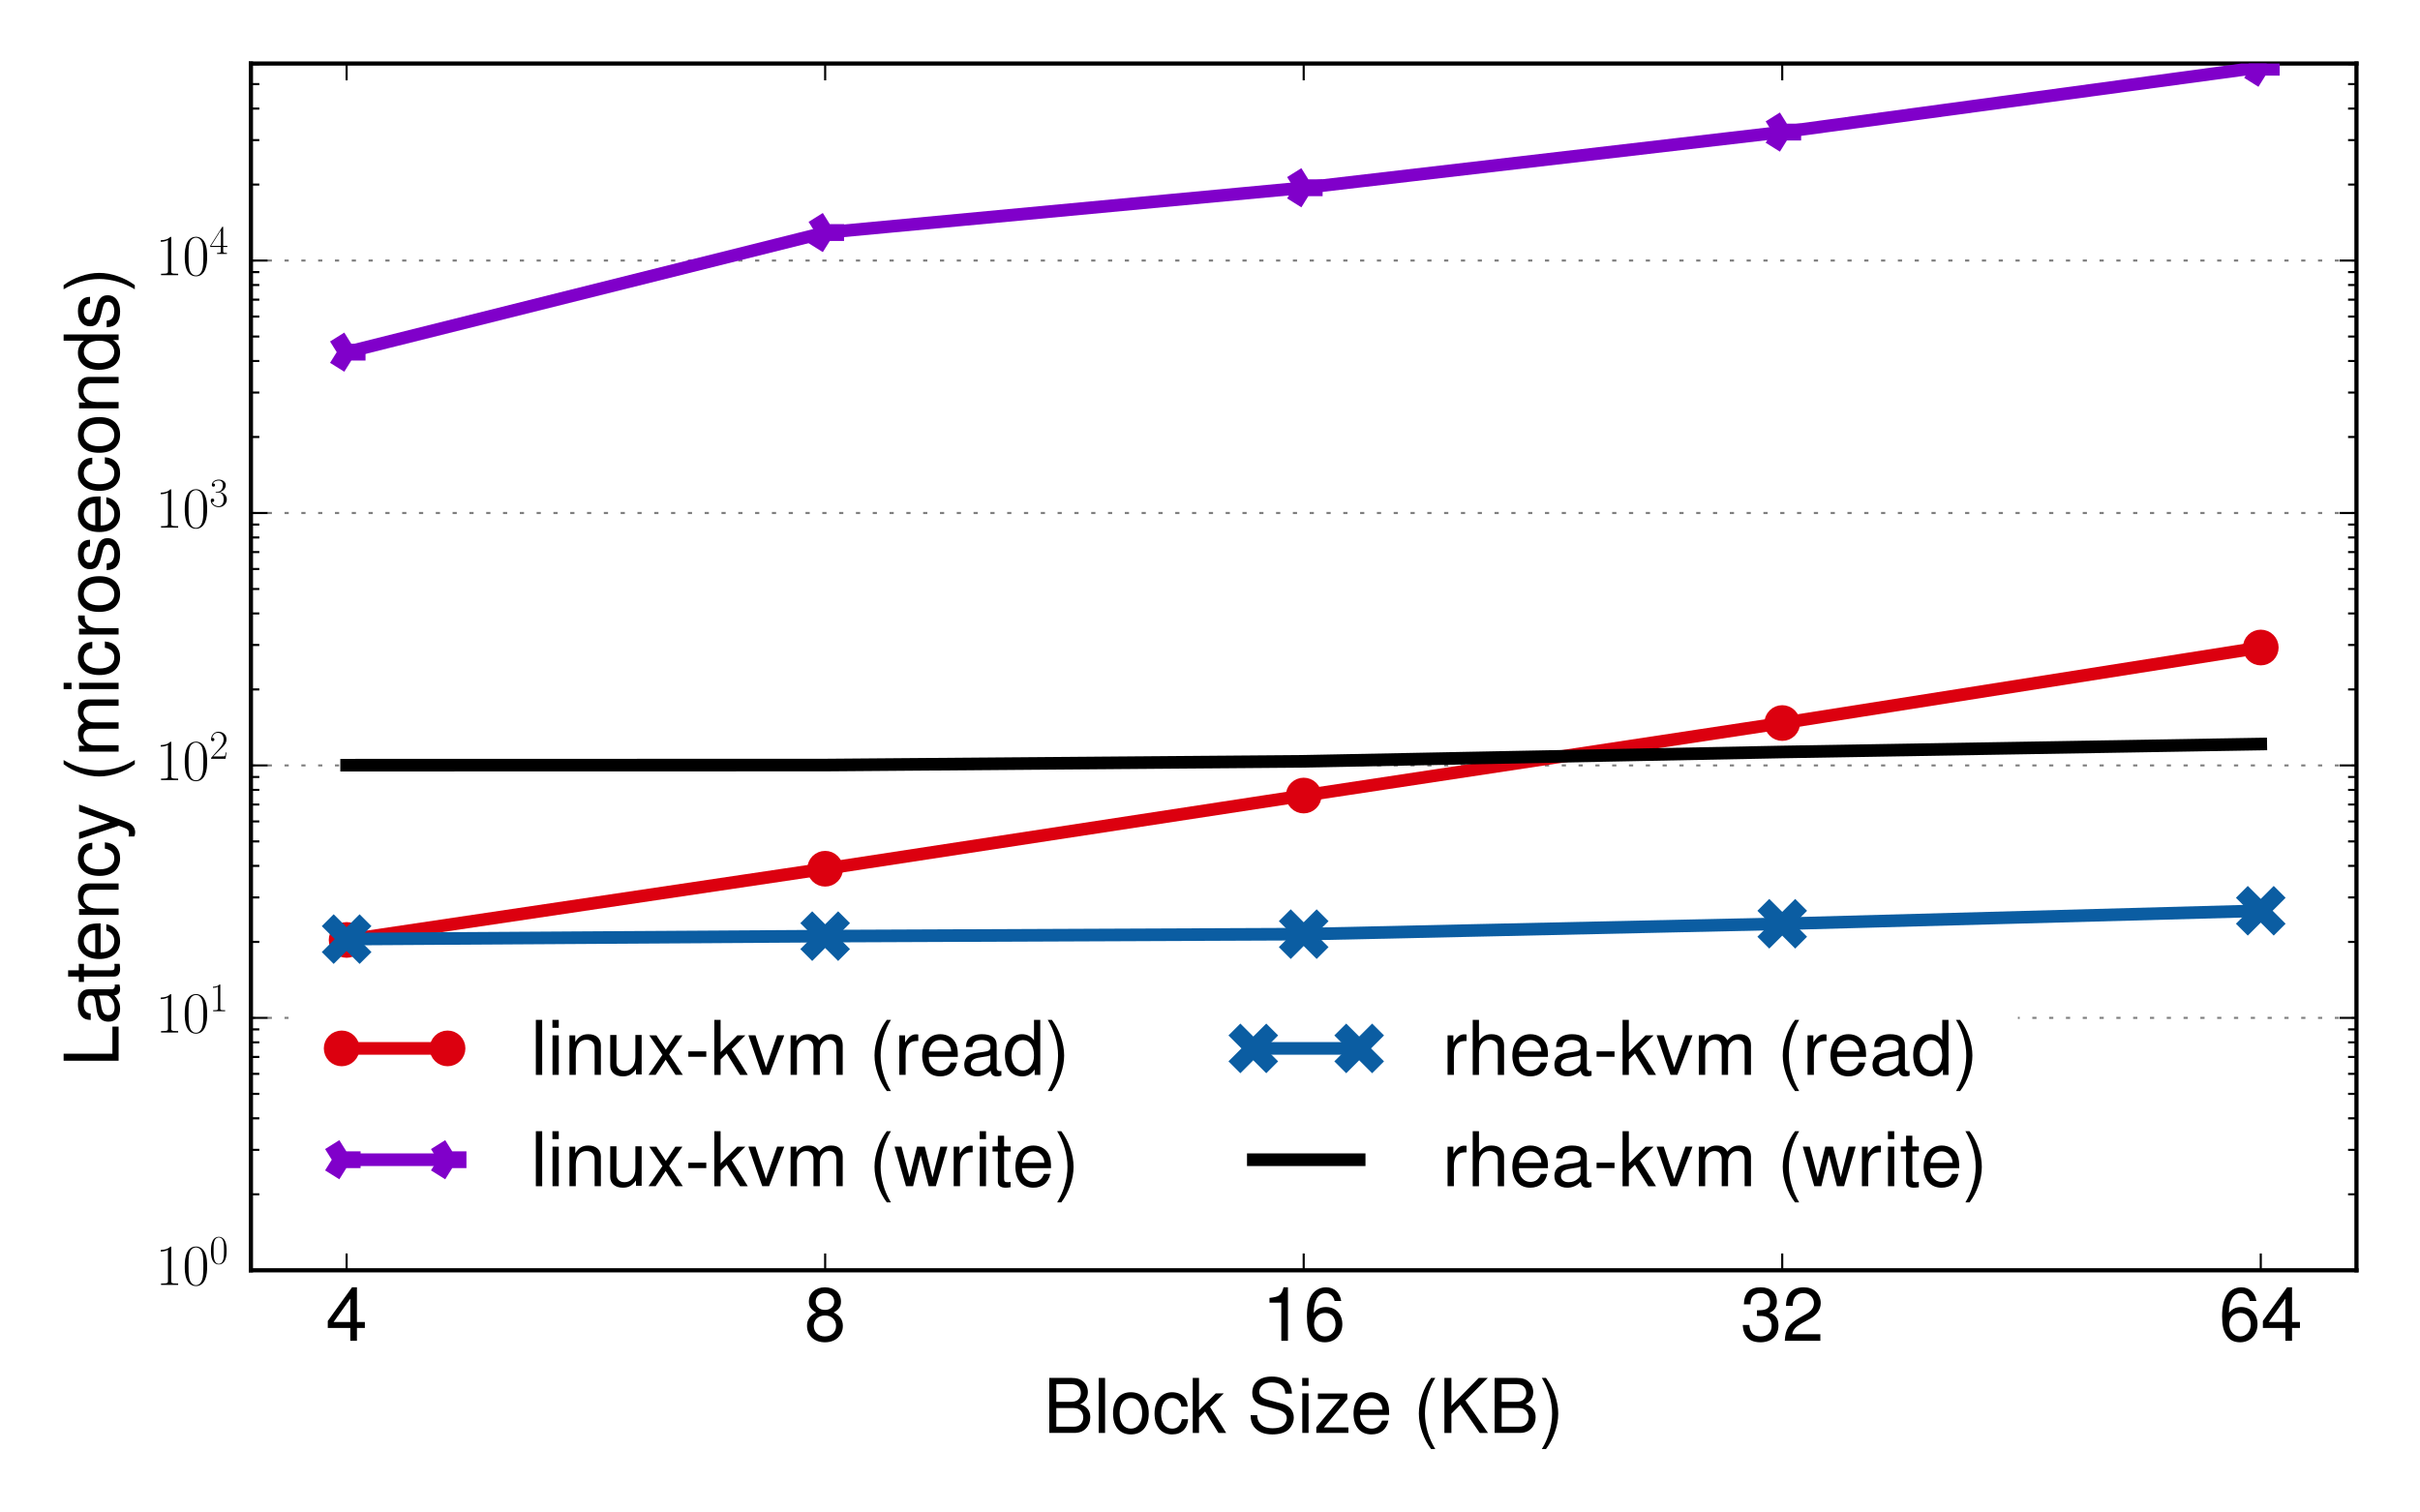<?xml version="1.0" encoding="utf-8" standalone="no"?>
<!DOCTYPE svg PUBLIC "-//W3C//DTD SVG 1.1//EN"
  "http://www.w3.org/Graphics/SVG/1.1/DTD/svg11.dtd">
<!-- Created with matplotlib (https://matplotlib.org/) -->
<svg height="360pt" version="1.1" viewBox="0 0 576 360" width="576pt" xmlns="http://www.w3.org/2000/svg" xmlns:xlink="http://www.w3.org/1999/xlink">
 <defs>
  <style type="text/css">*{stroke-linecap:butt;stroke-linejoin:round;}</style>
 </defs>
 <g id="figure_1">
  <g id="patch_1">
   <path d="M 0 360 
L 576 360 
L 576 0 
L 0 0 
z
" style="fill:#ffffff;"/>
  </g>
  <g id="axes_1">
   <g id="patch_2">
    <path d="M 59.723 302.355 
L 560.88 302.355 
L 560.88 15.12 
L 59.723 15.12 
z
" style="fill:#ffffff;"/>
   </g>
   <g id="patch_3">
    <path d="M 59.723 302.355 
L 59.723 15.12 
" style="fill:none;stroke:#000000;stroke-linecap:square;stroke-linejoin:miter;"/>
   </g>
   <g id="patch_4">
    <path d="M 560.88 302.355 
L 560.88 15.12 
" style="fill:none;stroke:#000000;stroke-linecap:square;stroke-linejoin:miter;"/>
   </g>
   <g id="patch_5">
    <path d="M 59.723 302.355 
L 560.88 302.355 
" style="fill:none;stroke:#000000;stroke-linecap:square;stroke-linejoin:miter;"/>
   </g>
   <g id="patch_6">
    <path d="M 59.723 15.12 
L 560.88 15.12 
" style="fill:none;stroke:#000000;stroke-linecap:square;stroke-linejoin:miter;"/>
   </g>
   <g id="matplotlib.axis_1">
    <g id="xtick_1">
     <g id="line2d_1">
      <defs>
       <path d="M 0 0 
L 0 -4 
" id="m02cb64e9cc" style="stroke:#000000;stroke-width:0.5;"/>
      </defs>
      <g>
       <use style="stroke:#000000;stroke-width:0.5;" x="82.502" xlink:href="#m02cb64e9cc" y="302.355"/>
      </g>
     </g>
     <g id="line2d_2">
      <defs>
       <path d="M 0 0 
L 0 4 
" id="m6ce8728f69" style="stroke:#000000;stroke-width:0.5;"/>
      </defs>
      <g>
       <use style="stroke:#000000;stroke-width:0.5;" x="82.502" xlink:href="#m6ce8728f69" y="15.12"/>
      </g>
     </g>
     <g id="text_1">
      <!-- 4 -->
      <g transform="translate(77.517 319.132)scale(0.18 -0.18)">
       <defs>
        <path d="M 32.703 17 
L 32.703 0 
L 41.5 0 
L 41.5 17 
L 52 17 
L 52 24.906 
L 41.5 24.906 
L 41.5 71.016 
L 35 71.016 
L 2.797 26.312 
L 2.797 17 
z
M 32.703 24.906 
L 10.5 24.906 
L 32.703 55.984 
z
" id="Nimbus_Sans_L_Regular-52"/>
       </defs>
       <use transform="scale(0.996)" xlink:href="#Nimbus_Sans_L_Regular-52"/>
      </g>
     </g>
    </g>
    <g id="xtick_2">
     <g id="line2d_3">
      <g>
       <use style="stroke:#000000;stroke-width:0.5;" x="196.402" xlink:href="#m02cb64e9cc" y="302.355"/>
      </g>
     </g>
     <g id="line2d_4">
      <g>
       <use style="stroke:#000000;stroke-width:0.5;" x="196.402" xlink:href="#m6ce8728f69" y="15.12"/>
      </g>
     </g>
     <g id="text_2">
      <!-- 8 -->
      <g transform="translate(191.417 319.132)scale(0.18 -0.18)">
       <defs>
        <path d="M 39.094 37.484 
C 46.406 41.875 48.797 45.469 48.797 52.156 
C 48.797 63.219 40.094 71 27.5 71 
C 15 71 6.203 63.219 6.203 52.156 
C 6.203 45.578 8.594 41.984 15.797 37.484 
C 7.703 33.594 3.703 27.719 3.703 19.938 
C 3.703 6.969 13.5 -2 27.5 -2 
C 41.5 -2 51.297 6.984 51.297 19.844 
C 51.297 27.719 47.297 33.594 39.094 37.484 
z
M 27.5 63.188 
C 35 63.188 39.797 58.812 39.797 51.953 
C 39.797 45.375 34.906 41 27.5 41 
C 20.094 41 15.203 45.375 15.203 52.047 
C 15.203 58.812 20.094 63.188 27.5 63.188 
z
M 27.5 33.578 
C 36.297 33.578 42.297 28 42.297 19.734 
C 42.297 11.391 36.297 5.812 27.297 5.812 
C 18.703 5.812 12.703 11.484 12.703 19.734 
C 12.703 28 18.703 33.578 27.5 33.578 
z
" id="Nimbus_Sans_L_Regular-56"/>
       </defs>
       <use transform="scale(0.996)" xlink:href="#Nimbus_Sans_L_Regular-56"/>
      </g>
     </g>
    </g>
    <g id="xtick_3">
     <g id="line2d_5">
      <g>
       <use style="stroke:#000000;stroke-width:0.5;" x="310.301" xlink:href="#m02cb64e9cc" y="302.355"/>
      </g>
     </g>
     <g id="line2d_6">
      <g>
       <use style="stroke:#000000;stroke-width:0.5;" x="310.301" xlink:href="#m6ce8728f69" y="15.12"/>
      </g>
     </g>
     <g id="text_3">
      <!-- 16 -->
      <g transform="translate(300.331 319.132)scale(0.18 -0.18)">
       <defs>
        <path d="M 25.906 50.594 
L 25.906 0 
L 34.703 0 
L 34.703 71.016 
L 28.906 71.016 
C 25.797 60.109 23.797 58.609 10.203 56.906 
L 10.203 50.594 
z
" id="Nimbus_Sans_L_Regular-49"/>
        <path d="M 49.797 52.844 
C 48.094 64.234 40.5 71 29.703 71 
C 21.906 71 14.906 67.219 10.703 60.938 
C 6.297 54.062 4.297 45.375 4.297 32.516 
C 4.297 20.641 6.094 13.062 10.297 6.781 
C 14.094 1.078 20.297 -2 28.094 -2 
C 41.594 -2 51.297 8.094 51.297 22.109 
C 51.297 35.438 42.297 44.812 29.594 44.812 
C 22.594 44.812 17.094 42.109 13.297 36.906 
C 13.406 53.812 19 63.188 29.094 63.188 
C 35.297 63.188 39.594 59.422 41 52.844 
z
M 28.5 37 
C 37 37 42.297 31.031 42.297 21.406 
C 42.297 12.391 36.297 5.812 28.203 5.812 
C 20 5.812 13.797 12.703 13.797 21.906 
C 13.797 30.828 19.797 37 28.5 37 
z
" id="Nimbus_Sans_L_Regular-54"/>
       </defs>
       <use transform="scale(0.996)" xlink:href="#Nimbus_Sans_L_Regular-49"/>
       <use transform="translate(55.392 0)scale(0.996)" xlink:href="#Nimbus_Sans_L_Regular-54"/>
      </g>
     </g>
    </g>
    <g id="xtick_4">
     <g id="line2d_7">
      <g>
       <use style="stroke:#000000;stroke-width:0.5;" x="424.201" xlink:href="#m02cb64e9cc" y="302.355"/>
      </g>
     </g>
     <g id="line2d_8">
      <g>
       <use style="stroke:#000000;stroke-width:0.5;" x="424.201" xlink:href="#m6ce8728f69" y="15.12"/>
      </g>
     </g>
     <g id="text_4">
      <!-- 32 -->
      <g transform="translate(414.23 319.132)scale(0.18 -0.18)">
       <defs>
        <path d="M 22.094 33 
L 23.203 33 
L 26.906 33 
C 36.594 33 41.594 28.594 41.594 20.062 
C 41.594 11.125 36.094 5.812 26.906 5.812 
C 17.297 5.812 12.594 10.641 12 21.016 
L 3.203 21.016 
C 3.594 15.281 4.594 11.562 6.297 8.344 
C 9.906 1.516 16.906 -2 26.594 -2 
C 41.203 -2 50.594 6.734 50.594 20.203 
C 50.594 29.25 47.094 34.281 38.594 37.203 
C 45.203 39.781 48.5 44.719 48.5 51.734 
C 48.5 63.781 40.406 71 26.906 71 
C 12.594 71 5 63.281 4.703 48.359 
L 13.5 48.359 
C 13.594 52.594 14 54.953 15.094 57.109 
C 17.094 60.938 21.5 63.297 27 63.297 
C 34.797 63.297 39.5 58.75 39.5 51.359 
C 39.5 46.422 37.703 43.453 33.797 41.891 
C 31.406 40.906 28.297 40.5 22.094 40.5 
z
" id="Nimbus_Sans_L_Regular-51"/>
        <path d="M 50.594 8.719 
L 13.297 8.719 
C 14.203 14.531 17.406 18.234 26.094 23.344 
L 36.094 28.75 
C 46 34.156 51.094 41.453 51.094 50.172 
C 51.094 56.078 48.703 61.594 44.5 65.391 
C 40.297 69.203 35.094 71 28.406 71 
C 19.406 71 12.703 67.797 8.797 61.797 
C 6.297 57.984 5.203 53.578 5 46.359 
L 13.797 46.359 
C 14.094 51.172 14.703 54.078 15.906 56.375 
C 18.203 60.688 22.797 63.297 28.094 63.297 
C 36.094 63.297 42.094 57.578 42.094 49.969 
C 42.094 44.359 38.797 39.547 32.5 35.953 
L 23.297 30.75 
C 8.5 22.344 4.203 15.625 3.406 0 
L 50.594 0 
z
" id="Nimbus_Sans_L_Regular-50"/>
       </defs>
       <use transform="scale(0.996)" xlink:href="#Nimbus_Sans_L_Regular-51"/>
       <use transform="translate(55.392 0)scale(0.996)" xlink:href="#Nimbus_Sans_L_Regular-50"/>
      </g>
     </g>
    </g>
    <g id="xtick_5">
     <g id="line2d_9">
      <g>
       <use style="stroke:#000000;stroke-width:0.5;" x="538.1" xlink:href="#m02cb64e9cc" y="302.355"/>
      </g>
     </g>
     <g id="line2d_10">
      <g>
       <use style="stroke:#000000;stroke-width:0.5;" x="538.1" xlink:href="#m6ce8728f69" y="15.12"/>
      </g>
     </g>
     <g id="text_5">
      <!-- 64 -->
      <g transform="translate(528.13 319.132)scale(0.18 -0.18)">
       <use transform="scale(0.996)" xlink:href="#Nimbus_Sans_L_Regular-54"/>
       <use transform="translate(55.392 0)scale(0.996)" xlink:href="#Nimbus_Sans_L_Regular-52"/>
      </g>
     </g>
    </g>
    <g id="text_6">
     <!-- Block Size (KB) -->
     <g transform="translate(248.335 341.06)scale(0.18 -0.18)">
      <defs>
       <path d="M 7.906 0 
L 40.797 0 
C 47.703 0 52.797 1.891 56.703 6.062 
C 60.297 9.828 62.297 14.984 62.297 20.656 
C 62.297 29.391 58.297 34.641 49 38.219 
C 55.594 41.359 59.094 46.812 59.094 54.297 
C 59.094 59.641 57.094 64.406 53.297 67.844 
C 49.5 71.375 44.5 73 37.5 73 
L 7.906 73 
z
M 17.203 41.219 
L 17.203 64.781 
L 35.203 64.781 
C 40.406 64.781 43.297 64.062 45.797 62.141 
C 48.406 60.109 49.797 57.062 49.797 52.984 
C 49.797 49.031 48.406 45.891 45.797 43.844 
C 43.297 41.922 40.406 41.219 35.203 41.219 
z
M 17.203 8.219 
L 17.203 33 
L 39.906 33 
C 44.406 33 47.406 31.906 49.594 29.547 
C 51.797 27.266 53 24.109 53 20.562 
C 53 17.109 51.797 13.953 49.594 11.672 
C 47.406 9.297 44.406 8.219 39.906 8.219 
z
" id="Nimbus_Sans_L_Regular-66"/>
       <path d="M 15.203 73 
L 6.797 73 
L 6.797 -0.031 
L 15.203 -0.031 
z
" id="Nimbus_Sans_L_Regular-108"/>
       <path d="M 27.203 54 
C 12.5 54 3.594 43.531 3.594 25.984 
C 3.594 8.453 12.406 -2 27.297 -2 
C 42 -2 51 8.453 51 25.594 
C 51 43.625 42.297 54 27.203 54 
z
M 27.297 46.281 
C 36.703 46.281 42.297 38.625 42.297 25.703 
C 42.297 13.453 36.5 5.703 27.297 5.703 
C 18 5.703 12.297 13.359 12.297 25.984 
C 12.297 38.531 18 46.281 27.297 46.281 
z
" id="Nimbus_Sans_L_Regular-111"/>
       <path d="M 47.094 34.938 
C 46.703 40.031 45.594 43.328 43.594 46.219 
C 40 51.109 33.703 54 26.406 54 
C 12.297 54 3.094 42.844 3.094 25.5 
C 3.094 8.656 12.094 -2 26.297 -2 
C 38.797 -2 46.703 5.469 47.703 18.234 
L 39.297 18.234 
C 37.906 9.875 33.594 5.703 26.5 5.703 
C 17.297 5.703 11.797 13.172 11.797 25.5 
C 11.797 38.531 17.203 46.281 26.297 46.281 
C 33.297 46.281 37.703 42.203 38.703 34.938 
z
" id="Nimbus_Sans_L_Regular-99"/>
       <path d="M 14.094 73 
L 5.797 73 
L 5.797 -0.031 
L 14.094 -0.031 
L 14.094 20.406 
L 22.203 28.422 
L 39.906 -0.031 
L 50.203 -0.031 
L 28.797 34.328 
L 47 52.453 
L 36.297 52.453 
L 14.094 30.219 
z
" id="Nimbus_Sans_L_Regular-107"/>
       <path d="M 59.594 52.109 
C 59.5 66.484 49.703 74.812 32.906 74.812 
C 16.906 74.812 7 66.562 7 53.281 
C 7 44.328 11.703 38.703 21.297 36.188 
L 39.406 31.359 
C 48.594 28.938 52.797 25.219 52.797 19.484 
C 52.797 15.547 50.703 11.531 47.594 9.328 
C 44.703 7.312 40.094 6.203 34.203 6.203 
C 26.297 6.203 20.906 8.125 17.406 12.344 
C 14.703 15.562 13.5 19.094 13.594 23.609 
L 4.797 23.609 
C 4.906 16.891 6.203 12.469 9.094 8.438 
C 14.094 1.609 22.5 -2 33.594 -2 
C 42.297 -2 49.406 0.016 54.094 3.625 
C 59 7.547 62.094 14.078 62.094 20.422 
C 62.094 29.469 56.5 36.109 46.594 38.828 
L 28.297 43.766 
C 19.5 46.172 16.297 48.984 16.297 54.625 
C 16.297 62.062 22.797 67 32.594 67 
C 44.203 67 50.703 61.672 50.797 52.109 
z
" id="Nimbus_Sans_L_Regular-83"/>
       <path d="M 15 52.484 
L 6.703 52.484 
L 6.703 0 
L 15 0 
z
M 15 73 
L 6.594 73 
L 6.594 62.484 
L 15 62.484 
z
" id="Nimbus_Sans_L_Regular-105"/>
       <path d="M 44.297 52.312 
L 5.203 52.312 
L 5.203 45 
L 34.406 45 
L 3.094 7.516 
L 3.094 0 
L 45.703 0 
L 45.703 7.312 
L 13.203 7.312 
L 44.297 44.906 
z
" id="Nimbus_Sans_L_Regular-122"/>
       <path d="M 51.297 23.891 
C 51.297 31.781 50.703 36.531 49.203 40.375 
C 45.797 48.859 37.797 54 28 54 
C 13.406 54 4 42.844 4 25.703 
C 4 8.547 13.094 -2 27.797 -2 
C 39.797 -2 48.094 4.844 50.203 16.312 
L 41.797 16.312 
C 39.5 9.344 34.797 5.703 28.094 5.703 
C 22.797 5.703 18.297 8.125 15.5 12.578 
C 13.5 15.594 12.797 18.641 12.703 23.891 
z
M 12.906 31 
C 13.594 40.266 19.5 46.281 27.906 46.281 
C 36.094 46.281 42.406 39.531 42.406 31 
C 42.406 31 42.406 31 42.297 31 
z
" id="Nimbus_Sans_L_Regular-101"/>
       <path d="M 23.594 73 
C 13.594 59.844 7.297 41.562 7.297 25.797 
C 7.297 9.938 13.594 -8.344 23.594 -21.5 
L 29.094 -21.5 
C 20.297 -7.141 15.406 9.734 15.406 25.797 
C 15.406 41.766 20.297 58.734 29.094 73 
z
" id="Nimbus_Sans_L_Regular-40"/>
       <path d="M 17.203 25.516 
L 29.094 37.438 
L 54.797 -0.031 
L 65.797 -0.031 
L 35.797 43.25 
L 65.5 73 
L 53.5 73 
L 17.203 36.031 
L 17.203 73 
L 7.906 73 
L 7.906 -0.031 
L 17.203 -0.031 
z
" id="Nimbus_Sans_L_Regular-75"/>
       <path d="M 9.297 -21.5 
C 19.297 -8.344 25.594 9.938 25.594 25.688 
C 25.594 41.562 19.297 59.844 9.297 73 
L 3.797 73 
C 12.594 58.641 17.5 41.766 17.5 25.688 
C 17.5 9.734 12.594 -7.25 3.797 -21.5 
z
" id="Nimbus_Sans_L_Regular-41"/>
      </defs>
      <use transform="scale(0.996)" xlink:href="#Nimbus_Sans_L_Regular-66"/>
      <use transform="translate(66.45 0)scale(0.996)" xlink:href="#Nimbus_Sans_L_Regular-108"/>
      <use transform="translate(88.567 0)scale(0.996)" xlink:href="#Nimbus_Sans_L_Regular-111"/>
      <use transform="translate(143.958 0)scale(0.996)" xlink:href="#Nimbus_Sans_L_Regular-99"/>
      <use transform="translate(191.78 0)scale(0.996)" xlink:href="#Nimbus_Sans_L_Regular-107"/>
      <use transform="translate(269.288 0)scale(0.996)" xlink:href="#Nimbus_Sans_L_Regular-83"/>
      <use transform="translate(335.738 0)scale(0.996)" xlink:href="#Nimbus_Sans_L_Regular-105"/>
      <use transform="translate(357.855 0)scale(0.996)" xlink:href="#Nimbus_Sans_L_Regular-122"/>
      <use transform="translate(406.175 0)scale(0.996)" xlink:href="#Nimbus_Sans_L_Regular-101"/>
      <use transform="translate(489.262 0)scale(0.996)" xlink:href="#Nimbus_Sans_L_Regular-40"/>
      <use transform="translate(522.437 0)scale(0.996)" xlink:href="#Nimbus_Sans_L_Regular-75"/>
      <use transform="translate(588.887 0)scale(0.996)" xlink:href="#Nimbus_Sans_L_Regular-66"/>
      <use transform="translate(655.337 0)scale(0.996)" xlink:href="#Nimbus_Sans_L_Regular-41"/>
     </g>
    </g>
   </g>
   <g id="matplotlib.axis_2">
    <g id="ytick_1">
     <g id="line2d_11">
      <path clip-path="url(#p9be9768587)" d="M 59.723 302.355 
L 560.88 302.355 
" style="fill:none;stroke:#000000;stroke-dasharray:1,3;stroke-dashoffset:0;stroke-opacity:0.5;stroke-width:0.5;"/>
     </g>
     <g id="line2d_12">
      <defs>
       <path d="M 0 0 
L 4 0 
" id="m2a36ae1ff7" style="stroke:#000000;stroke-width:0.5;"/>
      </defs>
      <g>
       <use style="stroke:#000000;stroke-width:0.5;" x="59.723" xlink:href="#m2a36ae1ff7" y="302.355"/>
      </g>
     </g>
     <g id="line2d_13">
      <defs>
       <path d="M 0 0 
L -4 0 
" id="m7492bb8a77" style="stroke:#000000;stroke-width:0.5;"/>
      </defs>
      <g>
       <use style="stroke:#000000;stroke-width:0.5;" x="560.88" xlink:href="#m7492bb8a77" y="302.355"/>
      </g>
     </g>
     <g id="text_7">
      <!-- $\mathdefault{10^{0}}$ -->
      <g transform="translate(37.048 305.838)scale(0.14 -0.14)">
       <defs>
        <path d="M 26.594 63.406 
C 26.594 65.5 26.5 65.5 25.094 65.5 
C 21.203 61.188 15.297 59.797 9.703 59.797 
C 9.406 59.797 8.906 59.797 8.797 59.5 
C 8.703 59.297 8.703 59.094 8.703 57 
C 11.797 57 17 57.594 21 59.984 
L 21 7.203 
C 21 3.688 20.797 2.5 12.203 2.5 
L 9.203 2.5 
L 9.203 0 
C 14 0 19 0 23.797 0 
C 28.594 0 33.594 0 38.406 0 
L 38.406 2.5 
L 35.406 2.5 
C 26.797 2.5 26.594 3.594 26.594 7.156 
z
" id="CMR17-49"/>
        <path d="M 42 31.641 
C 42 37.75 41.906 48.125 37.703 56.109 
C 34 63.109 28.094 65.594 22.906 65.594 
C 18.094 65.594 12 63.406 8.203 56.203 
C 4.203 48.719 3.797 39.438 3.797 31.641 
C 3.797 25.953 3.906 17.281 7 9.672 
C 11.297 -0.609 19 -2 22.906 -2 
C 27.5 -2 34.5 -0.109 38.594 9.375 
C 41.594 16.281 42 24.359 42 31.641 
z
M 22.906 -0.406 
C 16.5 -0.406 12.703 5.078 11.297 12.688 
C 10.203 18.562 10.203 27.156 10.203 32.75 
C 10.203 40.438 10.203 46.828 11.5 52.922 
C 13.406 61.391 19 64 22.906 64 
C 27 64 32.297 61.297 34.203 53.125 
C 35.5 47.438 35.594 40.734 35.594 32.75 
C 35.594 26.25 35.594 18.266 34.406 12.375 
C 32.297 1.484 26.406 -0.406 22.906 -0.406 
z
" id="CMR17-48"/>
       </defs>
       <use transform="scale(0.996)" xlink:href="#CMR17-49"/>
       <use transform="translate(45.69 0)scale(0.996)" xlink:href="#CMR17-48"/>
       <use transform="translate(91.381 36.154)scale(0.697)" xlink:href="#CMR17-48"/>
      </g>
     </g>
    </g>
    <g id="ytick_2">
     <g id="line2d_14">
      <path clip-path="url(#p9be9768587)" d="M 59.723 242.27 
L 560.88 242.27 
" style="fill:none;stroke:#000000;stroke-dasharray:1,3;stroke-dashoffset:0;stroke-opacity:0.5;stroke-width:0.5;"/>
     </g>
     <g id="line2d_15">
      <g>
       <use style="stroke:#000000;stroke-width:0.5;" x="59.723" xlink:href="#m2a36ae1ff7" y="242.27"/>
      </g>
     </g>
     <g id="line2d_16">
      <g>
       <use style="stroke:#000000;stroke-width:0.5;" x="560.88" xlink:href="#m7492bb8a77" y="242.27"/>
      </g>
     </g>
     <g id="text_8">
      <!-- $\mathdefault{10^{1}}$ -->
      <g transform="translate(37.048 245.754)scale(0.14 -0.14)">
       <use transform="scale(0.996)" xlink:href="#CMR17-49"/>
       <use transform="translate(45.69 0)scale(0.996)" xlink:href="#CMR17-48"/>
       <use transform="translate(91.381 36.154)scale(0.697)" xlink:href="#CMR17-49"/>
      </g>
     </g>
    </g>
    <g id="ytick_3">
     <g id="line2d_17">
      <path clip-path="url(#p9be9768587)" d="M 59.723 182.185 
L 560.88 182.185 
" style="fill:none;stroke:#000000;stroke-dasharray:1,3;stroke-dashoffset:0;stroke-opacity:0.5;stroke-width:0.5;"/>
     </g>
     <g id="line2d_18">
      <g>
       <use style="stroke:#000000;stroke-width:0.5;" x="59.723" xlink:href="#m2a36ae1ff7" y="182.185"/>
      </g>
     </g>
     <g id="line2d_19">
      <g>
       <use style="stroke:#000000;stroke-width:0.5;" x="560.88" xlink:href="#m7492bb8a77" y="182.185"/>
      </g>
     </g>
     <g id="text_9">
      <!-- $\mathdefault{10^{2}}$ -->
      <g transform="translate(37.048 185.669)scale(0.14 -0.14)">
       <defs>
        <path d="M 41.703 15.453 
L 39.906 15.453 
C 38.906 8.375 38.094 7.172 37.703 6.562 
C 37.203 5.766 30 5.766 28.594 5.766 
L 9.406 5.766 
C 13 9.672 20 16.75 28.5 24.953 
C 34.594 30.734 41.703 37.531 41.703 47.422 
C 41.703 59.219 32.297 66 21.797 66 
C 10.797 66 4.094 56.312 4.094 47.344 
C 4.094 43.438 7 42.938 8.203 42.938 
C 9.203 42.938 12.203 43.547 12.203 47.031 
C 12.203 50.109 9.594 51 8.203 51 
C 7.594 51 7 50.906 6.594 50.703 
C 8.5 59.219 14.297 63.406 20.406 63.406 
C 29.094 63.406 34.797 56.516 34.797 47.422 
C 34.797 38.734 29.703 31.25 24 24.75 
L 4.094 2.281 
L 4.094 0 
L 39.297 0 
z
" id="CMR17-50"/>
       </defs>
       <use transform="scale(0.996)" xlink:href="#CMR17-49"/>
       <use transform="translate(45.69 0)scale(0.996)" xlink:href="#CMR17-48"/>
       <use transform="translate(91.381 36.154)scale(0.697)" xlink:href="#CMR17-50"/>
      </g>
     </g>
    </g>
    <g id="ytick_4">
     <g id="line2d_20">
      <path clip-path="url(#p9be9768587)" d="M 59.723 122.1 
L 560.88 122.1 
" style="fill:none;stroke:#000000;stroke-dasharray:1,3;stroke-dashoffset:0;stroke-opacity:0.5;stroke-width:0.5;"/>
     </g>
     <g id="line2d_21">
      <g>
       <use style="stroke:#000000;stroke-width:0.5;" x="59.723" xlink:href="#m2a36ae1ff7" y="122.1"/>
      </g>
     </g>
     <g id="line2d_22">
      <g>
       <use style="stroke:#000000;stroke-width:0.5;" x="560.88" xlink:href="#m7492bb8a77" y="122.1"/>
      </g>
     </g>
     <g id="text_10">
      <!-- $\mathdefault{10^{3}}$ -->
      <g transform="translate(37.048 125.584)scale(0.14 -0.14)">
       <defs>
        <path d="M 22.094 33.703 
C 31 33.703 34.906 25.969 34.906 17.031 
C 34.906 5 28.5 0.391 22.703 0.391 
C 17.406 0.391 8.797 3.031 6.094 10.828 
C 6.594 10.625 7.094 10.625 7.594 10.625 
C 10 10.625 11.797 12.219 11.797 14.812 
C 11.797 17.703 9.594 19 7.594 19 
C 5.906 19 3.297 18.203 3.297 14.469 
C 3.297 5.234 12.297 -2 22.906 -2 
C 34 -2 42.5 6.719 42.5 16.953 
C 42.5 26.672 34.5 33.703 25 34.797 
C 32.594 36.375 39.906 43.062 39.906 52.016 
C 39.906 59.688 32 65.297 23 65.297 
C 13.906 65.297 5.906 59.828 5.906 52.016 
C 5.906 48.594 8.5 48 9.797 48 
C 11.906 48 13.703 49.297 13.703 51.891 
C 13.703 54.469 11.906 55.766 9.797 55.766 
C 9.406 55.766 8.906 55.766 8.5 55.578 
C 11.406 61.859 19.297 63 22.797 63 
C 26.297 63 32.906 61.328 32.906 51.875 
C 32.906 49.109 32.5 44.188 29.094 39.844 
C 26.094 36 22.703 36 19.406 35.688 
C 18.906 35.688 16.594 35.453 16.203 35.453 
C 15.5 35.359 15.094 35.266 15.094 34.5 
C 15.094 33.797 15.203 33.703 17.203 33.703 
z
" id="CMR17-51"/>
       </defs>
       <use transform="scale(0.996)" xlink:href="#CMR17-49"/>
       <use transform="translate(45.69 0)scale(0.996)" xlink:href="#CMR17-48"/>
       <use transform="translate(91.381 36.154)scale(0.697)" xlink:href="#CMR17-51"/>
      </g>
     </g>
    </g>
    <g id="ytick_5">
     <g id="line2d_23">
      <path clip-path="url(#p9be9768587)" d="M 59.723 62.015 
L 560.88 62.015 
" style="fill:none;stroke:#000000;stroke-dasharray:1,3;stroke-dashoffset:0;stroke-opacity:0.5;stroke-width:0.5;"/>
     </g>
     <g id="line2d_24">
      <g>
       <use style="stroke:#000000;stroke-width:0.5;" x="59.723" xlink:href="#m2a36ae1ff7" y="62.015"/>
      </g>
     </g>
     <g id="line2d_25">
      <g>
       <use style="stroke:#000000;stroke-width:0.5;" x="560.88" xlink:href="#m7492bb8a77" y="62.015"/>
      </g>
     </g>
     <g id="text_11">
      <!-- $\mathdefault{10^{4}}$ -->
      <g transform="translate(37.048 65.499)scale(0.14 -0.14)">
       <defs>
        <path d="M 33.594 64.406 
C 33.594 66.5 33.5 66.5 31.703 66.5 
L 2 19.594 
L 2 17 
L 27.797 17 
L 27.797 7.141 
C 27.797 3.5 27.594 2.5 20.594 2.5 
L 18.703 2.5 
L 18.703 0 
C 21.906 0 27.297 0 30.703 0 
C 34.094 0 39.5 0 42.703 0 
L 42.703 2.5 
L 40.797 2.5 
C 33.797 2.5 33.594 3.5 33.594 7.141 
L 33.594 17 
L 43.797 17 
L 43.797 19.594 
L 33.594 19.594 
z
M 28.094 57.859 
L 28.094 19.594 
L 4 19.594 
z
" id="CMR17-52"/>
       </defs>
       <use transform="scale(0.996)" xlink:href="#CMR17-49"/>
       <use transform="translate(45.69 0)scale(0.996)" xlink:href="#CMR17-48"/>
       <use transform="translate(91.381 36.154)scale(0.697)" xlink:href="#CMR17-52"/>
      </g>
     </g>
    </g>
    <g id="ytick_6">
     <g id="line2d_26">
      <defs>
       <path d="M 0 0 
L 2 0 
" id="md6e18c9633" style="stroke:#000000;stroke-width:0.5;"/>
      </defs>
      <g>
       <use style="stroke:#000000;stroke-width:0.5;" x="59.723" xlink:href="#md6e18c9633" y="284.268"/>
      </g>
     </g>
     <g id="line2d_27">
      <defs>
       <path d="M 0 0 
L -2 0 
" id="md1e8a86613" style="stroke:#000000;stroke-width:0.5;"/>
      </defs>
      <g>
       <use style="stroke:#000000;stroke-width:0.5;" x="560.88" xlink:href="#md1e8a86613" y="284.268"/>
      </g>
     </g>
    </g>
    <g id="ytick_7">
     <g id="line2d_28">
      <g>
       <use style="stroke:#000000;stroke-width:0.5;" x="59.723" xlink:href="#md6e18c9633" y="273.687"/>
      </g>
     </g>
     <g id="line2d_29">
      <g>
       <use style="stroke:#000000;stroke-width:0.5;" x="560.88" xlink:href="#md1e8a86613" y="273.687"/>
      </g>
     </g>
    </g>
    <g id="ytick_8">
     <g id="line2d_30">
      <g>
       <use style="stroke:#000000;stroke-width:0.5;" x="59.723" xlink:href="#md6e18c9633" y="266.18"/>
      </g>
     </g>
     <g id="line2d_31">
      <g>
       <use style="stroke:#000000;stroke-width:0.5;" x="560.88" xlink:href="#md1e8a86613" y="266.18"/>
      </g>
     </g>
    </g>
    <g id="ytick_9">
     <g id="line2d_32">
      <g>
       <use style="stroke:#000000;stroke-width:0.5;" x="59.723" xlink:href="#md6e18c9633" y="260.357"/>
      </g>
     </g>
     <g id="line2d_33">
      <g>
       <use style="stroke:#000000;stroke-width:0.5;" x="560.88" xlink:href="#md1e8a86613" y="260.357"/>
      </g>
     </g>
    </g>
    <g id="ytick_10">
     <g id="line2d_34">
      <g>
       <use style="stroke:#000000;stroke-width:0.5;" x="59.723" xlink:href="#md6e18c9633" y="255.6"/>
      </g>
     </g>
     <g id="line2d_35">
      <g>
       <use style="stroke:#000000;stroke-width:0.5;" x="560.88" xlink:href="#md1e8a86613" y="255.6"/>
      </g>
     </g>
    </g>
    <g id="ytick_11">
     <g id="line2d_36">
      <g>
       <use style="stroke:#000000;stroke-width:0.5;" x="59.723" xlink:href="#md6e18c9633" y="251.577"/>
      </g>
     </g>
     <g id="line2d_37">
      <g>
       <use style="stroke:#000000;stroke-width:0.5;" x="560.88" xlink:href="#md1e8a86613" y="251.577"/>
      </g>
     </g>
    </g>
    <g id="ytick_12">
     <g id="line2d_38">
      <g>
       <use style="stroke:#000000;stroke-width:0.5;" x="59.723" xlink:href="#md6e18c9633" y="248.093"/>
      </g>
     </g>
     <g id="line2d_39">
      <g>
       <use style="stroke:#000000;stroke-width:0.5;" x="560.88" xlink:href="#md1e8a86613" y="248.093"/>
      </g>
     </g>
    </g>
    <g id="ytick_13">
     <g id="line2d_40">
      <g>
       <use style="stroke:#000000;stroke-width:0.5;" x="59.723" xlink:href="#md6e18c9633" y="245.019"/>
      </g>
     </g>
     <g id="line2d_41">
      <g>
       <use style="stroke:#000000;stroke-width:0.5;" x="560.88" xlink:href="#md1e8a86613" y="245.019"/>
      </g>
     </g>
    </g>
    <g id="ytick_14">
     <g id="line2d_42">
      <g>
       <use style="stroke:#000000;stroke-width:0.5;" x="59.723" xlink:href="#md6e18c9633" y="224.183"/>
      </g>
     </g>
     <g id="line2d_43">
      <g>
       <use style="stroke:#000000;stroke-width:0.5;" x="560.88" xlink:href="#md1e8a86613" y="224.183"/>
      </g>
     </g>
    </g>
    <g id="ytick_15">
     <g id="line2d_44">
      <g>
       <use style="stroke:#000000;stroke-width:0.5;" x="59.723" xlink:href="#md6e18c9633" y="213.602"/>
      </g>
     </g>
     <g id="line2d_45">
      <g>
       <use style="stroke:#000000;stroke-width:0.5;" x="560.88" xlink:href="#md1e8a86613" y="213.602"/>
      </g>
     </g>
    </g>
    <g id="ytick_16">
     <g id="line2d_46">
      <g>
       <use style="stroke:#000000;stroke-width:0.5;" x="59.723" xlink:href="#md6e18c9633" y="206.095"/>
      </g>
     </g>
     <g id="line2d_47">
      <g>
       <use style="stroke:#000000;stroke-width:0.5;" x="560.88" xlink:href="#md1e8a86613" y="206.095"/>
      </g>
     </g>
    </g>
    <g id="ytick_17">
     <g id="line2d_48">
      <g>
       <use style="stroke:#000000;stroke-width:0.5;" x="59.723" xlink:href="#md6e18c9633" y="200.273"/>
      </g>
     </g>
     <g id="line2d_49">
      <g>
       <use style="stroke:#000000;stroke-width:0.5;" x="560.88" xlink:href="#md1e8a86613" y="200.273"/>
      </g>
     </g>
    </g>
    <g id="ytick_18">
     <g id="line2d_50">
      <g>
       <use style="stroke:#000000;stroke-width:0.5;" x="59.723" xlink:href="#md6e18c9633" y="195.515"/>
      </g>
     </g>
     <g id="line2d_51">
      <g>
       <use style="stroke:#000000;stroke-width:0.5;" x="560.88" xlink:href="#md1e8a86613" y="195.515"/>
      </g>
     </g>
    </g>
    <g id="ytick_19">
     <g id="line2d_52">
      <g>
       <use style="stroke:#000000;stroke-width:0.5;" x="59.723" xlink:href="#md6e18c9633" y="191.492"/>
      </g>
     </g>
     <g id="line2d_53">
      <g>
       <use style="stroke:#000000;stroke-width:0.5;" x="560.88" xlink:href="#md1e8a86613" y="191.492"/>
      </g>
     </g>
    </g>
    <g id="ytick_20">
     <g id="line2d_54">
      <g>
       <use style="stroke:#000000;stroke-width:0.5;" x="59.723" xlink:href="#md6e18c9633" y="188.008"/>
      </g>
     </g>
     <g id="line2d_55">
      <g>
       <use style="stroke:#000000;stroke-width:0.5;" x="560.88" xlink:href="#md1e8a86613" y="188.008"/>
      </g>
     </g>
    </g>
    <g id="ytick_21">
     <g id="line2d_56">
      <g>
       <use style="stroke:#000000;stroke-width:0.5;" x="59.723" xlink:href="#md6e18c9633" y="184.935"/>
      </g>
     </g>
     <g id="line2d_57">
      <g>
       <use style="stroke:#000000;stroke-width:0.5;" x="560.88" xlink:href="#md1e8a86613" y="184.935"/>
      </g>
     </g>
    </g>
    <g id="ytick_22">
     <g id="line2d_58">
      <g>
       <use style="stroke:#000000;stroke-width:0.5;" x="59.723" xlink:href="#md6e18c9633" y="164.098"/>
      </g>
     </g>
     <g id="line2d_59">
      <g>
       <use style="stroke:#000000;stroke-width:0.5;" x="560.88" xlink:href="#md1e8a86613" y="164.098"/>
      </g>
     </g>
    </g>
    <g id="ytick_23">
     <g id="line2d_60">
      <g>
       <use style="stroke:#000000;stroke-width:0.5;" x="59.723" xlink:href="#md6e18c9633" y="153.517"/>
      </g>
     </g>
     <g id="line2d_61">
      <g>
       <use style="stroke:#000000;stroke-width:0.5;" x="560.88" xlink:href="#md1e8a86613" y="153.517"/>
      </g>
     </g>
    </g>
    <g id="ytick_24">
     <g id="line2d_62">
      <g>
       <use style="stroke:#000000;stroke-width:0.5;" x="59.723" xlink:href="#md6e18c9633" y="146.01"/>
      </g>
     </g>
     <g id="line2d_63">
      <g>
       <use style="stroke:#000000;stroke-width:0.5;" x="560.88" xlink:href="#md1e8a86613" y="146.01"/>
      </g>
     </g>
    </g>
    <g id="ytick_25">
     <g id="line2d_64">
      <g>
       <use style="stroke:#000000;stroke-width:0.5;" x="59.723" xlink:href="#md6e18c9633" y="140.188"/>
      </g>
     </g>
     <g id="line2d_65">
      <g>
       <use style="stroke:#000000;stroke-width:0.5;" x="560.88" xlink:href="#md1e8a86613" y="140.188"/>
      </g>
     </g>
    </g>
    <g id="ytick_26">
     <g id="line2d_66">
      <g>
       <use style="stroke:#000000;stroke-width:0.5;" x="59.723" xlink:href="#md6e18c9633" y="135.43"/>
      </g>
     </g>
     <g id="line2d_67">
      <g>
       <use style="stroke:#000000;stroke-width:0.5;" x="560.88" xlink:href="#md1e8a86613" y="135.43"/>
      </g>
     </g>
    </g>
    <g id="ytick_27">
     <g id="line2d_68">
      <g>
       <use style="stroke:#000000;stroke-width:0.5;" x="59.723" xlink:href="#md6e18c9633" y="131.407"/>
      </g>
     </g>
     <g id="line2d_69">
      <g>
       <use style="stroke:#000000;stroke-width:0.5;" x="560.88" xlink:href="#md1e8a86613" y="131.407"/>
      </g>
     </g>
    </g>
    <g id="ytick_28">
     <g id="line2d_70">
      <g>
       <use style="stroke:#000000;stroke-width:0.5;" x="59.723" xlink:href="#md6e18c9633" y="127.923"/>
      </g>
     </g>
     <g id="line2d_71">
      <g>
       <use style="stroke:#000000;stroke-width:0.5;" x="560.88" xlink:href="#md1e8a86613" y="127.923"/>
      </g>
     </g>
    </g>
    <g id="ytick_29">
     <g id="line2d_72">
      <g>
       <use style="stroke:#000000;stroke-width:0.5;" x="59.723" xlink:href="#md6e18c9633" y="124.85"/>
      </g>
     </g>
     <g id="line2d_73">
      <g>
       <use style="stroke:#000000;stroke-width:0.5;" x="560.88" xlink:href="#md1e8a86613" y="124.85"/>
      </g>
     </g>
    </g>
    <g id="ytick_30">
     <g id="line2d_74">
      <g>
       <use style="stroke:#000000;stroke-width:0.5;" x="59.723" xlink:href="#md6e18c9633" y="104.013"/>
      </g>
     </g>
     <g id="line2d_75">
      <g>
       <use style="stroke:#000000;stroke-width:0.5;" x="560.88" xlink:href="#md1e8a86613" y="104.013"/>
      </g>
     </g>
    </g>
    <g id="ytick_31">
     <g id="line2d_76">
      <g>
       <use style="stroke:#000000;stroke-width:0.5;" x="59.723" xlink:href="#md6e18c9633" y="93.432"/>
      </g>
     </g>
     <g id="line2d_77">
      <g>
       <use style="stroke:#000000;stroke-width:0.5;" x="560.88" xlink:href="#md1e8a86613" y="93.432"/>
      </g>
     </g>
    </g>
    <g id="ytick_32">
     <g id="line2d_78">
      <g>
       <use style="stroke:#000000;stroke-width:0.5;" x="59.723" xlink:href="#md6e18c9633" y="85.925"/>
      </g>
     </g>
     <g id="line2d_79">
      <g>
       <use style="stroke:#000000;stroke-width:0.5;" x="560.88" xlink:href="#md1e8a86613" y="85.925"/>
      </g>
     </g>
    </g>
    <g id="ytick_33">
     <g id="line2d_80">
      <g>
       <use style="stroke:#000000;stroke-width:0.5;" x="59.723" xlink:href="#md6e18c9633" y="80.103"/>
      </g>
     </g>
     <g id="line2d_81">
      <g>
       <use style="stroke:#000000;stroke-width:0.5;" x="560.88" xlink:href="#md1e8a86613" y="80.103"/>
      </g>
     </g>
    </g>
    <g id="ytick_34">
     <g id="line2d_82">
      <g>
       <use style="stroke:#000000;stroke-width:0.5;" x="59.723" xlink:href="#md6e18c9633" y="75.345"/>
      </g>
     </g>
     <g id="line2d_83">
      <g>
       <use style="stroke:#000000;stroke-width:0.5;" x="560.88" xlink:href="#md1e8a86613" y="75.345"/>
      </g>
     </g>
    </g>
    <g id="ytick_35">
     <g id="line2d_84">
      <g>
       <use style="stroke:#000000;stroke-width:0.5;" x="59.723" xlink:href="#md6e18c9633" y="71.323"/>
      </g>
     </g>
     <g id="line2d_85">
      <g>
       <use style="stroke:#000000;stroke-width:0.5;" x="560.88" xlink:href="#md1e8a86613" y="71.323"/>
      </g>
     </g>
    </g>
    <g id="ytick_36">
     <g id="line2d_86">
      <g>
       <use style="stroke:#000000;stroke-width:0.5;" x="59.723" xlink:href="#md6e18c9633" y="67.838"/>
      </g>
     </g>
     <g id="line2d_87">
      <g>
       <use style="stroke:#000000;stroke-width:0.5;" x="560.88" xlink:href="#md1e8a86613" y="67.838"/>
      </g>
     </g>
    </g>
    <g id="ytick_37">
     <g id="line2d_88">
      <g>
       <use style="stroke:#000000;stroke-width:0.5;" x="59.723" xlink:href="#md6e18c9633" y="64.765"/>
      </g>
     </g>
     <g id="line2d_89">
      <g>
       <use style="stroke:#000000;stroke-width:0.5;" x="560.88" xlink:href="#md1e8a86613" y="64.765"/>
      </g>
     </g>
    </g>
    <g id="ytick_38">
     <g id="line2d_90">
      <g>
       <use style="stroke:#000000;stroke-width:0.5;" x="59.723" xlink:href="#md6e18c9633" y="43.928"/>
      </g>
     </g>
     <g id="line2d_91">
      <g>
       <use style="stroke:#000000;stroke-width:0.5;" x="560.88" xlink:href="#md1e8a86613" y="43.928"/>
      </g>
     </g>
    </g>
    <g id="ytick_39">
     <g id="line2d_92">
      <g>
       <use style="stroke:#000000;stroke-width:0.5;" x="59.723" xlink:href="#md6e18c9633" y="33.347"/>
      </g>
     </g>
     <g id="line2d_93">
      <g>
       <use style="stroke:#000000;stroke-width:0.5;" x="560.88" xlink:href="#md1e8a86613" y="33.347"/>
      </g>
     </g>
    </g>
    <g id="ytick_40">
     <g id="line2d_94">
      <g>
       <use style="stroke:#000000;stroke-width:0.5;" x="59.723" xlink:href="#md6e18c9633" y="25.841"/>
      </g>
     </g>
     <g id="line2d_95">
      <g>
       <use style="stroke:#000000;stroke-width:0.5;" x="560.88" xlink:href="#md1e8a86613" y="25.841"/>
      </g>
     </g>
    </g>
    <g id="ytick_41">
     <g id="line2d_96">
      <g>
       <use style="stroke:#000000;stroke-width:0.5;" x="59.723" xlink:href="#md6e18c9633" y="20.018"/>
      </g>
     </g>
     <g id="line2d_97">
      <g>
       <use style="stroke:#000000;stroke-width:0.5;" x="560.88" xlink:href="#md1e8a86613" y="20.018"/>
      </g>
     </g>
    </g>
    <g id="ytick_42">
     <g id="line2d_98">
      <g>
       <use style="stroke:#000000;stroke-width:0.5;" x="59.723" xlink:href="#md6e18c9633" y="15.26"/>
      </g>
     </g>
     <g id="line2d_99">
      <g>
       <use style="stroke:#000000;stroke-width:0.5;" x="560.88" xlink:href="#md1e8a86613" y="15.26"/>
      </g>
     </g>
    </g>
    <g id="text_12">
     <!-- Latency (microseconds) -->
     <g transform="translate(28.229 253.906)rotate(-90)scale(0.18 -0.18)">
      <defs>
       <path d="M 17.297 73 
L 8 73 
L 8 0 
L 53.297 0 
L 53.297 8.219 
L 17.297 8.219 
z
" id="Nimbus_Sans_L_Regular-76"/>
       <path d="M 53.5 5.203 
C 52.594 5 52.203 5 51.703 5 
C 48.797 5 47.203 6.484 47.203 9.078 
L 47.203 39.766 
C 47.203 49.016 40.406 54 27.5 54 
C 19.906 54 13.594 51.812 10.094 47.906 
C 7.703 45.203 6.703 42.219 6.5 37.031 
L 14.906 37.031 
C 15.594 43.391 19.406 46.281 27.203 46.281 
C 34.703 46.281 38.906 43.484 38.906 38.516 
L 38.906 36.328 
C 38.906 32.828 36.797 31.344 30.203 30.547 
C 18.406 29.062 16.594 28.656 13.406 27.359 
C 7.297 24.875 4.203 20.188 4.203 13.422 
C 4.203 3.969 10.797 -2 21.406 -2 
C 28 -2 33.297 0.297 39.203 5.703 
C 39.797 0.391 42.406 -2 47.797 -2 
C 49.5 -2 50.797 -1.812 53.5 -1.094 
z
M 38.906 16.75 
C 38.906 13.953 38.094 12.266 35.594 9.984 
C 32.203 6.891 28.094 5.312 23.203 5.312 
C 16.703 5.312 12.906 8.391 12.906 13.656 
C 12.906 19.141 16.594 21.922 25.5 23.219 
C 34.297 24.406 36.094 24.812 38.906 26.094 
z
" id="Nimbus_Sans_L_Regular-97"/>
       <path d="M 25.406 52.812 
L 16.797 52.812 
L 16.797 67 
L 8.5 67 
L 8.5 52.812 
L 1.406 52.812 
L 1.406 46 
L 8.5 46 
L 8.5 6.312 
C 8.5 1 12.094 -2 18.594 -2 
C 20.594 -2 22.594 -1.812 25.406 -1.297 
L 25.406 5.719 
C 24.297 5.406 23 5.312 21.406 5.312 
C 17.797 5.312 16.797 6.312 16.797 10.016 
L 16.797 46 
L 25.406 46 
z
" id="Nimbus_Sans_L_Regular-116"/>
       <path d="M 7 52.484 
L 7 0 
L 15.406 0 
L 15.406 28.953 
C 15.406 39.672 21 46.688 29.594 46.688 
C 36.203 46.688 40.406 42.672 40.406 36.359 
L 40.406 0 
L 48.703 0 
L 48.703 39.672 
C 48.703 48.391 42.203 54 32.094 54 
C 24.297 54 19.297 50.984 14.703 43.688 
L 14.703 52.484 
z
" id="Nimbus_Sans_L_Regular-110"/>
       <path d="M 38.797 52.5 
L 24.297 11.531 
L 10.906 52.5 
L 2 52.5 
L 19.703 -0.328 
L 16.5 -8.656 
C 15.203 -12.375 13.297 -13.781 9.797 -13.781 
C 8.594 -13.781 7.203 -13.578 5.406 -13.172 
L 5.406 -20.703 
C 7.094 -21.594 8.797 -22 11 -22 
C 13.703 -22 16.594 -21.094 18.797 -19.484 
C 21.406 -17.578 22.906 -15.359 24.5 -11.141 
L 47.797 52.5 
z
" id="Nimbus_Sans_L_Regular-121"/>
       <path d="M 7 52.484 
L 7 0 
L 15.406 0 
L 15.406 32.953 
C 15.406 40.578 20.906 46.688 27.703 46.688 
C 33.906 46.688 37.406 42.875 37.406 36.156 
L 37.406 0 
L 45.797 0 
L 45.797 32.953 
C 45.797 40.578 51.297 46.688 58.094 46.688 
C 64.203 46.688 67.797 42.781 67.797 36.156 
L 67.797 0 
L 76.203 0 
L 76.203 39.375 
C 76.203 48.781 70.797 54 61 54 
C 54 54 49.797 51.891 44.906 45.984 
C 41.797 51.594 37.594 54 30.797 54 
C 23.797 54 19.203 51.391 14.703 45.078 
L 14.703 52.484 
z
" id="Nimbus_Sans_L_Regular-109"/>
       <path d="M 6.906 52.484 
L 6.906 0 
L 15.297 0 
L 15.297 27.203 
C 15.297 34.703 17.203 39.609 21.203 42.5 
C 23.797 44.406 26.297 45 32.094 45 
L 32.094 53.625 
C 30.703 53.812 30 53.812 28.906 53.812 
C 23.5 53.812 19.406 50.625 14.594 42.906 
L 14.594 52.484 
z
" id="Nimbus_Sans_L_Regular-114"/>
       <path d="M 43.797 37.922 
C 43.703 48.203 36.906 54 24.797 54 
C 12.594 54 4.703 47.719 4.703 38.062 
C 4.703 29.891 8.906 26.016 21.297 23.031 
L 29.094 21.141 
C 34.906 19.734 37.203 17.656 37.203 13.875 
C 37.203 9 32.297 5.703 25 5.703 
C 20.5 5.703 16.703 7 14.594 9.188 
C 13.297 10.688 12.703 12.172 12.203 15.844 
L 3.406 15.844 
C 3.797 3.766 10.594 -2 24.297 -2 
C 37.5 -2 45.906 4.453 45.906 14.516 
C 45.906 22.281 41.5 26.578 31.094 29.062 
L 23.094 30.953 
C 16.297 32.531 13.406 34.734 13.406 38.406 
C 13.406 43.188 17.703 46.281 24.5 46.281 
C 31.203 46.281 34.797 43.391 35 37.922 
z
" id="Nimbus_Sans_L_Regular-115"/>
       <path d="M 49.5 73 
L 41.203 73 
L 41.203 45.891 
C 37.703 51.188 32.094 54 25.094 54 
C 11.5 54 2.594 43.141 2.594 26.484 
C 2.594 8.844 11.297 -2 25.406 -2 
C 32.594 -2 37.594 0.703 42.094 7.203 
L 42.094 -0.031 
L 49.5 -0.031 
z
M 26.5 46.188 
C 35.5 46.188 41.203 38.234 41.203 25.797 
C 41.203 13.766 35.406 5.812 26.594 5.812 
C 17.406 5.812 11.297 13.859 11.297 26 
C 11.297 38.125 17.406 46.188 26.5 46.188 
z
" id="Nimbus_Sans_L_Regular-100"/>
      </defs>
      <use transform="scale(0.996)" xlink:href="#Nimbus_Sans_L_Regular-76"/>
      <use transform="translate(55.392 0)scale(0.996)" xlink:href="#Nimbus_Sans_L_Regular-97"/>
      <use transform="translate(110.783 0)scale(0.996)" xlink:href="#Nimbus_Sans_L_Regular-116"/>
      <use transform="translate(138.479 0)scale(0.996)" xlink:href="#Nimbus_Sans_L_Regular-101"/>
      <use transform="translate(193.87 0)scale(0.996)" xlink:href="#Nimbus_Sans_L_Regular-110"/>
      <use transform="translate(249.262 0)scale(0.996)" xlink:href="#Nimbus_Sans_L_Regular-99"/>
      <use transform="translate(299.075 0)scale(0.996)" xlink:href="#Nimbus_Sans_L_Regular-121"/>
      <use transform="translate(376.583 0)scale(0.996)" xlink:href="#Nimbus_Sans_L_Regular-40"/>
      <use transform="translate(409.759 0)scale(0.996)" xlink:href="#Nimbus_Sans_L_Regular-109"/>
      <use transform="translate(492.747 0)scale(0.996)" xlink:href="#Nimbus_Sans_L_Regular-105"/>
      <use transform="translate(514.864 0)scale(0.996)" xlink:href="#Nimbus_Sans_L_Regular-99"/>
      <use transform="translate(564.677 0)scale(0.996)" xlink:href="#Nimbus_Sans_L_Regular-114"/>
      <use transform="translate(597.852 0)scale(0.996)" xlink:href="#Nimbus_Sans_L_Regular-111"/>
      <use transform="translate(653.244 0)scale(0.996)" xlink:href="#Nimbus_Sans_L_Regular-115"/>
      <use transform="translate(703.057 0)scale(0.996)" xlink:href="#Nimbus_Sans_L_Regular-101"/>
      <use transform="translate(758.449 0)scale(0.996)" xlink:href="#Nimbus_Sans_L_Regular-99"/>
      <use transform="translate(808.262 0)scale(0.996)" xlink:href="#Nimbus_Sans_L_Regular-111"/>
      <use transform="translate(863.654 0)scale(0.996)" xlink:href="#Nimbus_Sans_L_Regular-110"/>
      <use transform="translate(919.045 0)scale(0.996)" xlink:href="#Nimbus_Sans_L_Regular-100"/>
      <use transform="translate(974.437 0)scale(0.996)" xlink:href="#Nimbus_Sans_L_Regular-115"/>
      <use transform="translate(1024.25 0)scale(0.996)" xlink:href="#Nimbus_Sans_L_Regular-41"/>
     </g>
    </g>
   </g>
   <g id="line2d_100">
    <path clip-path="url(#p9be9768587)" d="M 82.502 223.725 
L 196.402 206.775 
L 310.301 189.356 
L 424.201 172.097 
L 538.1 154.122 
" style="fill:none;stroke:#dc000f;stroke-linecap:square;stroke-width:3;"/>
    <defs>
     <path d="M 0 2.25 
C 0.597 2.25 1.169 2.013 1.591 1.591 
C 2.013 1.169 2.25 0.597 2.25 0 
C 2.25 -0.597 2.013 -1.169 1.591 -1.591 
C 1.169 -2.013 0.597 -2.25 0 -2.25 
C -0.597 -2.25 -1.169 -2.013 -1.591 -1.591 
C -2.013 -1.169 -2.25 -0.597 -2.25 0 
C -2.25 0.597 -2.013 1.169 -1.591 1.591 
C -1.169 2.013 -0.597 2.25 0 2.25 
z
" id="me2dcc1c8c5" style="stroke:#dc000f;stroke-width:4;"/>
    </defs>
    <g clip-path="url(#p9be9768587)">
     <use style="fill:#dc000f;stroke:#dc000f;stroke-width:4;" x="82.502" xlink:href="#me2dcc1c8c5" y="223.725"/>
     <use style="fill:#dc000f;stroke:#dc000f;stroke-width:4;" x="196.402" xlink:href="#me2dcc1c8c5" y="206.775"/>
     <use style="fill:#dc000f;stroke:#dc000f;stroke-width:4;" x="310.301" xlink:href="#me2dcc1c8c5" y="189.356"/>
     <use style="fill:#dc000f;stroke:#dc000f;stroke-width:4;" x="424.201" xlink:href="#me2dcc1c8c5" y="172.097"/>
     <use style="fill:#dc000f;stroke:#dc000f;stroke-width:4;" x="538.1" xlink:href="#me2dcc1c8c5" y="154.122"/>
    </g>
   </g>
   <g id="line2d_101">
    <path clip-path="url(#p9be9768587)" d="M 82.502 83.82 
L 196.402 55.352 
L 310.301 44.688 
L 424.201 31.434 
L 538.1 16 
" style="fill:none;stroke:#8000ca;stroke-linecap:square;stroke-width:3;"/>
    <defs>
     <path d="M 0 0 
L 4.5 0 
M 0 0 
L -2.25 -3.6 
M 0 0 
L -2.25 3.6 
" id="mcb5ea4ab02" style="stroke:#8000ca;stroke-width:4;"/>
    </defs>
    <g clip-path="url(#p9be9768587)">
     <use style="fill:#8000ca;stroke:#8000ca;stroke-width:4;" x="82.502" xlink:href="#mcb5ea4ab02" y="83.82"/>
     <use style="fill:#8000ca;stroke:#8000ca;stroke-width:4;" x="196.402" xlink:href="#mcb5ea4ab02" y="55.352"/>
     <use style="fill:#8000ca;stroke:#8000ca;stroke-width:4;" x="310.301" xlink:href="#mcb5ea4ab02" y="44.688"/>
     <use style="fill:#8000ca;stroke:#8000ca;stroke-width:4;" x="424.201" xlink:href="#mcb5ea4ab02" y="31.434"/>
     <use style="fill:#8000ca;stroke:#8000ca;stroke-width:4;" x="538.1" xlink:href="#mcb5ea4ab02" y="16"/>
    </g>
   </g>
   <g id="line2d_102">
    <path clip-path="url(#p9be9768587)" d="M 82.502 223.522 
L 196.402 222.819 
L 310.301 222.342 
L 424.201 219.873 
L 538.1 216.777 
" style="fill:none;stroke:#0b5da2;stroke-linecap:square;stroke-width:3;"/>
    <defs>
     <path d="M -4.5 4.5 
L 4.5 -4.5 
M -4.5 -4.5 
L 4.5 4.5 
" id="m61293bf0fe" style="stroke:#0b5da2;stroke-width:4;"/>
    </defs>
    <g clip-path="url(#p9be9768587)">
     <use style="fill:#0b5da2;stroke:#0b5da2;stroke-width:4;" x="82.502" xlink:href="#m61293bf0fe" y="223.522"/>
     <use style="fill:#0b5da2;stroke:#0b5da2;stroke-width:4;" x="196.402" xlink:href="#m61293bf0fe" y="222.819"/>
     <use style="fill:#0b5da2;stroke:#0b5da2;stroke-width:4;" x="310.301" xlink:href="#m61293bf0fe" y="222.342"/>
     <use style="fill:#0b5da2;stroke:#0b5da2;stroke-width:4;" x="424.201" xlink:href="#m61293bf0fe" y="219.873"/>
     <use style="fill:#0b5da2;stroke:#0b5da2;stroke-width:4;" x="538.1" xlink:href="#m61293bf0fe" y="216.777"/>
    </g>
   </g>
   <g id="line2d_103">
    <path clip-path="url(#p9be9768587)" d="M 82.502 182.127 
L 196.402 182.101 
L 310.301 181.204 
L 424.201 178.985 
L 538.1 177.097 
" style="fill:none;stroke:#000000;stroke-linecap:square;stroke-width:3;"/>
    <defs>
     <path d="M -0.5 0.5 
L 0.5 0.5 
L 0.5 -0.5 
L -0.5 -0.5 
z
" id="m324aff104b"/>
    </defs>
    <g clip-path="url(#p9be9768587)">
     <use x="82.502" xlink:href="#m324aff104b" y="182.127"/>
     <use x="196.402" xlink:href="#m324aff104b" y="182.101"/>
     <use x="310.301" xlink:href="#m324aff104b" y="181.204"/>
     <use x="424.201" xlink:href="#m324aff104b" y="178.985"/>
     <use x="538.1" xlink:href="#m324aff104b" y="177.097"/>
    </g>
   </g>
   <g id="legend_1">
    <g id="patch_7">
     <path d="M 68.723 293.355 
L 480.285 293.355 
L 480.285 234.962 
L 68.723 234.962 
z
" style="fill:#ffffff;"/>
    </g>
    <g id="line2d_104">
     <path d="M 81.323 249.539 
L 106.523 249.539 
" style="fill:none;stroke:#dc000f;stroke-linecap:square;stroke-width:3;"/>
    </g>
    <g id="line2d_105">
     <g>
      <use style="fill:#dc000f;stroke:#dc000f;stroke-width:4;" x="81.323" xlink:href="#me2dcc1c8c5" y="249.539"/>
      <use style="fill:#dc000f;stroke:#dc000f;stroke-width:4;" x="106.523" xlink:href="#me2dcc1c8c5" y="249.539"/>
     </g>
    </g>
    <g id="text_13">
     <!-- linux-kvm (read) -->
     <g transform="translate(126.323 255.839)scale(0.18 -0.18)">
      <defs>
       <path d="M 48.203 0.516 
L 48.203 53 
L 39.906 53 
L 39.906 23.109 
C 39.906 12.344 34.297 5.312 25.594 5.312 
C 19 5.312 14.797 9.328 14.797 15.672 
L 14.797 53 
L 6.5 53 
L 6.5 12.375 
C 6.5 3.625 13 -2 23.203 -2 
C 30.906 -2 35.797 0.703 40.703 7.625 
L 40.703 0.516 
z
" id="Nimbus_Sans_L_Regular-117"/>
       <path d="M 29.203 27.141 
L 46.797 52.484 
L 37.406 52.484 
L 24.797 33.453 
L 12.203 52.484 
L 2.703 52.484 
L 20.203 26.75 
L 1.703 0 
L 11.203 0 
L 24.5 20.125 
L 37.594 0 
L 47.297 0 
z
" id="Nimbus_Sans_L_Regular-120"/>
       <path d="M 28.406 31.203 
L 4.594 31.203 
L 4.594 24 
L 28.406 24 
z
" id="Nimbus_Sans_L_Regular-45"/>
       <path d="M 28.5 0 
L 48.594 52.5 
L 39.203 52.5 
L 24.406 9.922 
L 10.406 52.5 
L 1 52.5 
L 19.406 0 
z
" id="Nimbus_Sans_L_Regular-118"/>
      </defs>
      <use transform="scale(0.996)" xlink:href="#Nimbus_Sans_L_Regular-108"/>
      <use transform="translate(22.117 0)scale(0.996)" xlink:href="#Nimbus_Sans_L_Regular-105"/>
      <use transform="translate(44.234 0)scale(0.996)" xlink:href="#Nimbus_Sans_L_Regular-110"/>
      <use transform="translate(98.629 0)scale(0.996)" xlink:href="#Nimbus_Sans_L_Regular-117"/>
      <use transform="translate(154.021 0)scale(0.996)" xlink:href="#Nimbus_Sans_L_Regular-120"/>
      <use transform="translate(203.834 0)scale(0.996)" xlink:href="#Nimbus_Sans_L_Regular-45"/>
      <use transform="translate(237.009 0)scale(0.996)" xlink:href="#Nimbus_Sans_L_Regular-107"/>
      <use transform="translate(286.822 0)scale(0.996)" xlink:href="#Nimbus_Sans_L_Regular-118"/>
      <use transform="translate(336.636 0)scale(0.996)" xlink:href="#Nimbus_Sans_L_Regular-109"/>
      <use transform="translate(447.319 0)scale(0.996)" xlink:href="#Nimbus_Sans_L_Regular-40"/>
      <use transform="translate(480.494 0)scale(0.996)" xlink:href="#Nimbus_Sans_L_Regular-114"/>
      <use transform="translate(513.67 0)scale(0.996)" xlink:href="#Nimbus_Sans_L_Regular-101"/>
      <use transform="translate(569.061 0)scale(0.996)" xlink:href="#Nimbus_Sans_L_Regular-97"/>
      <use transform="translate(624.453 0)scale(0.996)" xlink:href="#Nimbus_Sans_L_Regular-100"/>
      <use transform="translate(679.845 0)scale(0.996)" xlink:href="#Nimbus_Sans_L_Regular-41"/>
     </g>
    </g>
    <g id="line2d_106">
     <path d="M 81.323 276.035 
L 106.523 276.035 
" style="fill:none;stroke:#8000ca;stroke-linecap:square;stroke-width:3;"/>
    </g>
    <g id="line2d_107">
     <g>
      <use style="fill:#8000ca;stroke:#8000ca;stroke-width:4;" x="81.323" xlink:href="#mcb5ea4ab02" y="276.035"/>
      <use style="fill:#8000ca;stroke:#8000ca;stroke-width:4;" x="106.523" xlink:href="#mcb5ea4ab02" y="276.035"/>
     </g>
    </g>
    <g id="text_14">
     <!-- linux-kvm (write) -->
     <g transform="translate(126.323 282.335)scale(0.18 -0.18)">
      <defs>
       <path d="M 55.406 0 
L 70.797 52.5 
L 61.406 52.5 
L 51 11.625 
L 40.703 52.5 
L 30.5 52.5 
L 20.5 11.625 
L 9.797 52.5 
L 0.594 52.5 
L 15.797 0 
L 25.203 0 
L 35.297 41.172 
L 45.906 0 
z
" id="Nimbus_Sans_L_Regular-119"/>
      </defs>
      <use transform="scale(0.996)" xlink:href="#Nimbus_Sans_L_Regular-108"/>
      <use transform="translate(22.117 0)scale(0.996)" xlink:href="#Nimbus_Sans_L_Regular-105"/>
      <use transform="translate(44.234 0)scale(0.996)" xlink:href="#Nimbus_Sans_L_Regular-110"/>
      <use transform="translate(98.629 0)scale(0.996)" xlink:href="#Nimbus_Sans_L_Regular-117"/>
      <use transform="translate(154.021 0)scale(0.996)" xlink:href="#Nimbus_Sans_L_Regular-120"/>
      <use transform="translate(203.834 0)scale(0.996)" xlink:href="#Nimbus_Sans_L_Regular-45"/>
      <use transform="translate(237.009 0)scale(0.996)" xlink:href="#Nimbus_Sans_L_Regular-107"/>
      <use transform="translate(286.822 0)scale(0.996)" xlink:href="#Nimbus_Sans_L_Regular-118"/>
      <use transform="translate(336.636 0)scale(0.996)" xlink:href="#Nimbus_Sans_L_Regular-109"/>
      <use transform="translate(447.319 0)scale(0.996)" xlink:href="#Nimbus_Sans_L_Regular-40"/>
      <use transform="translate(480.494 0)scale(0.996)" xlink:href="#Nimbus_Sans_L_Regular-119"/>
      <use transform="translate(552.424 0)scale(0.996)" xlink:href="#Nimbus_Sans_L_Regular-114"/>
      <use transform="translate(587.093 0)scale(0.996)" xlink:href="#Nimbus_Sans_L_Regular-105"/>
      <use transform="translate(609.21 0)scale(0.996)" xlink:href="#Nimbus_Sans_L_Regular-116"/>
      <use transform="translate(636.905 0)scale(0.996)" xlink:href="#Nimbus_Sans_L_Regular-101"/>
      <use transform="translate(692.297 0)scale(0.996)" xlink:href="#Nimbus_Sans_L_Regular-41"/>
     </g>
    </g>
    <g id="line2d_108">
     <path d="M 298.307 249.539 
L 323.507 249.539 
" style="fill:none;stroke:#0b5da2;stroke-linecap:square;stroke-width:3;"/>
    </g>
    <g id="line2d_109">
     <g>
      <use style="fill:#0b5da2;stroke:#0b5da2;stroke-width:4;" x="298.307" xlink:href="#m61293bf0fe" y="249.539"/>
      <use style="fill:#0b5da2;stroke:#0b5da2;stroke-width:4;" x="323.507" xlink:href="#m61293bf0fe" y="249.539"/>
     </g>
    </g>
    <g id="text_15">
     <!-- rhea-kvm (read) -->
     <g transform="translate(343.307 255.839)scale(0.18 -0.18)">
      <defs>
       <path d="M 7 73 
L 7 -0.031 
L 15.297 -0.031 
L 15.297 28.938 
C 15.297 39.672 20.906 46.688 29.5 46.688 
C 32.203 46.688 34.906 45.781 36.906 44.281 
C 39.297 42.578 40.297 40.062 40.297 36.359 
L 40.297 -0.031 
L 48.594 -0.031 
L 48.594 39.656 
C 48.594 48.484 42.297 54 32.094 54 
C 24.703 54 20.203 51.688 15.297 45.281 
L 15.297 73 
z
" id="Nimbus_Sans_L_Regular-104"/>
      </defs>
      <use transform="scale(0.996)" xlink:href="#Nimbus_Sans_L_Regular-114"/>
      <use transform="translate(33.175 0)scale(0.996)" xlink:href="#Nimbus_Sans_L_Regular-104"/>
      <use transform="translate(88.567 0)scale(0.996)" xlink:href="#Nimbus_Sans_L_Regular-101"/>
      <use transform="translate(143.959 0)scale(0.996)" xlink:href="#Nimbus_Sans_L_Regular-97"/>
      <use transform="translate(199.35 0)scale(0.996)" xlink:href="#Nimbus_Sans_L_Regular-45"/>
      <use transform="translate(232.525 0)scale(0.996)" xlink:href="#Nimbus_Sans_L_Regular-107"/>
      <use transform="translate(282.339 0)scale(0.996)" xlink:href="#Nimbus_Sans_L_Regular-118"/>
      <use transform="translate(332.152 0)scale(0.996)" xlink:href="#Nimbus_Sans_L_Regular-109"/>
      <use transform="translate(442.835 0)scale(0.996)" xlink:href="#Nimbus_Sans_L_Regular-40"/>
      <use transform="translate(476.011 0)scale(0.996)" xlink:href="#Nimbus_Sans_L_Regular-114"/>
      <use transform="translate(509.186 0)scale(0.996)" xlink:href="#Nimbus_Sans_L_Regular-101"/>
      <use transform="translate(564.578 0)scale(0.996)" xlink:href="#Nimbus_Sans_L_Regular-97"/>
      <use transform="translate(619.969 0)scale(0.996)" xlink:href="#Nimbus_Sans_L_Regular-100"/>
      <use transform="translate(675.361 0)scale(0.996)" xlink:href="#Nimbus_Sans_L_Regular-41"/>
     </g>
    </g>
    <g id="line2d_110">
     <path d="M 298.307 276.035 
L 323.507 276.035 
" style="fill:none;stroke:#000000;stroke-linecap:square;stroke-width:3;"/>
    </g>
    <g id="line2d_111">
     <g>
      <use x="298.307" xlink:href="#m324aff104b" y="276.035"/>
      <use x="323.507" xlink:href="#m324aff104b" y="276.035"/>
     </g>
    </g>
    <g id="text_16">
     <!-- rhea-kvm (write) -->
     <g transform="translate(343.307 282.335)scale(0.18 -0.18)">
      <use transform="scale(0.996)" xlink:href="#Nimbus_Sans_L_Regular-114"/>
      <use transform="translate(33.175 0)scale(0.996)" xlink:href="#Nimbus_Sans_L_Regular-104"/>
      <use transform="translate(88.567 0)scale(0.996)" xlink:href="#Nimbus_Sans_L_Regular-101"/>
      <use transform="translate(143.959 0)scale(0.996)" xlink:href="#Nimbus_Sans_L_Regular-97"/>
      <use transform="translate(199.35 0)scale(0.996)" xlink:href="#Nimbus_Sans_L_Regular-45"/>
      <use transform="translate(232.525 0)scale(0.996)" xlink:href="#Nimbus_Sans_L_Regular-107"/>
      <use transform="translate(282.339 0)scale(0.996)" xlink:href="#Nimbus_Sans_L_Regular-118"/>
      <use transform="translate(332.152 0)scale(0.996)" xlink:href="#Nimbus_Sans_L_Regular-109"/>
      <use transform="translate(442.835 0)scale(0.996)" xlink:href="#Nimbus_Sans_L_Regular-40"/>
      <use transform="translate(476.011 0)scale(0.996)" xlink:href="#Nimbus_Sans_L_Regular-119"/>
      <use transform="translate(547.941 0)scale(0.996)" xlink:href="#Nimbus_Sans_L_Regular-114"/>
      <use transform="translate(582.609 0)scale(0.996)" xlink:href="#Nimbus_Sans_L_Regular-105"/>
      <use transform="translate(604.726 0)scale(0.996)" xlink:href="#Nimbus_Sans_L_Regular-116"/>
      <use transform="translate(632.421 0)scale(0.996)" xlink:href="#Nimbus_Sans_L_Regular-101"/>
      <use transform="translate(687.813 0)scale(0.996)" xlink:href="#Nimbus_Sans_L_Regular-41"/>
     </g>
    </g>
   </g>
  </g>
 </g>
 <defs>
  <clipPath id="p9be9768587">
   <rect height="287.235" width="501.157" x="59.723" y="15.12"/>
  </clipPath>
 </defs>
</svg>
